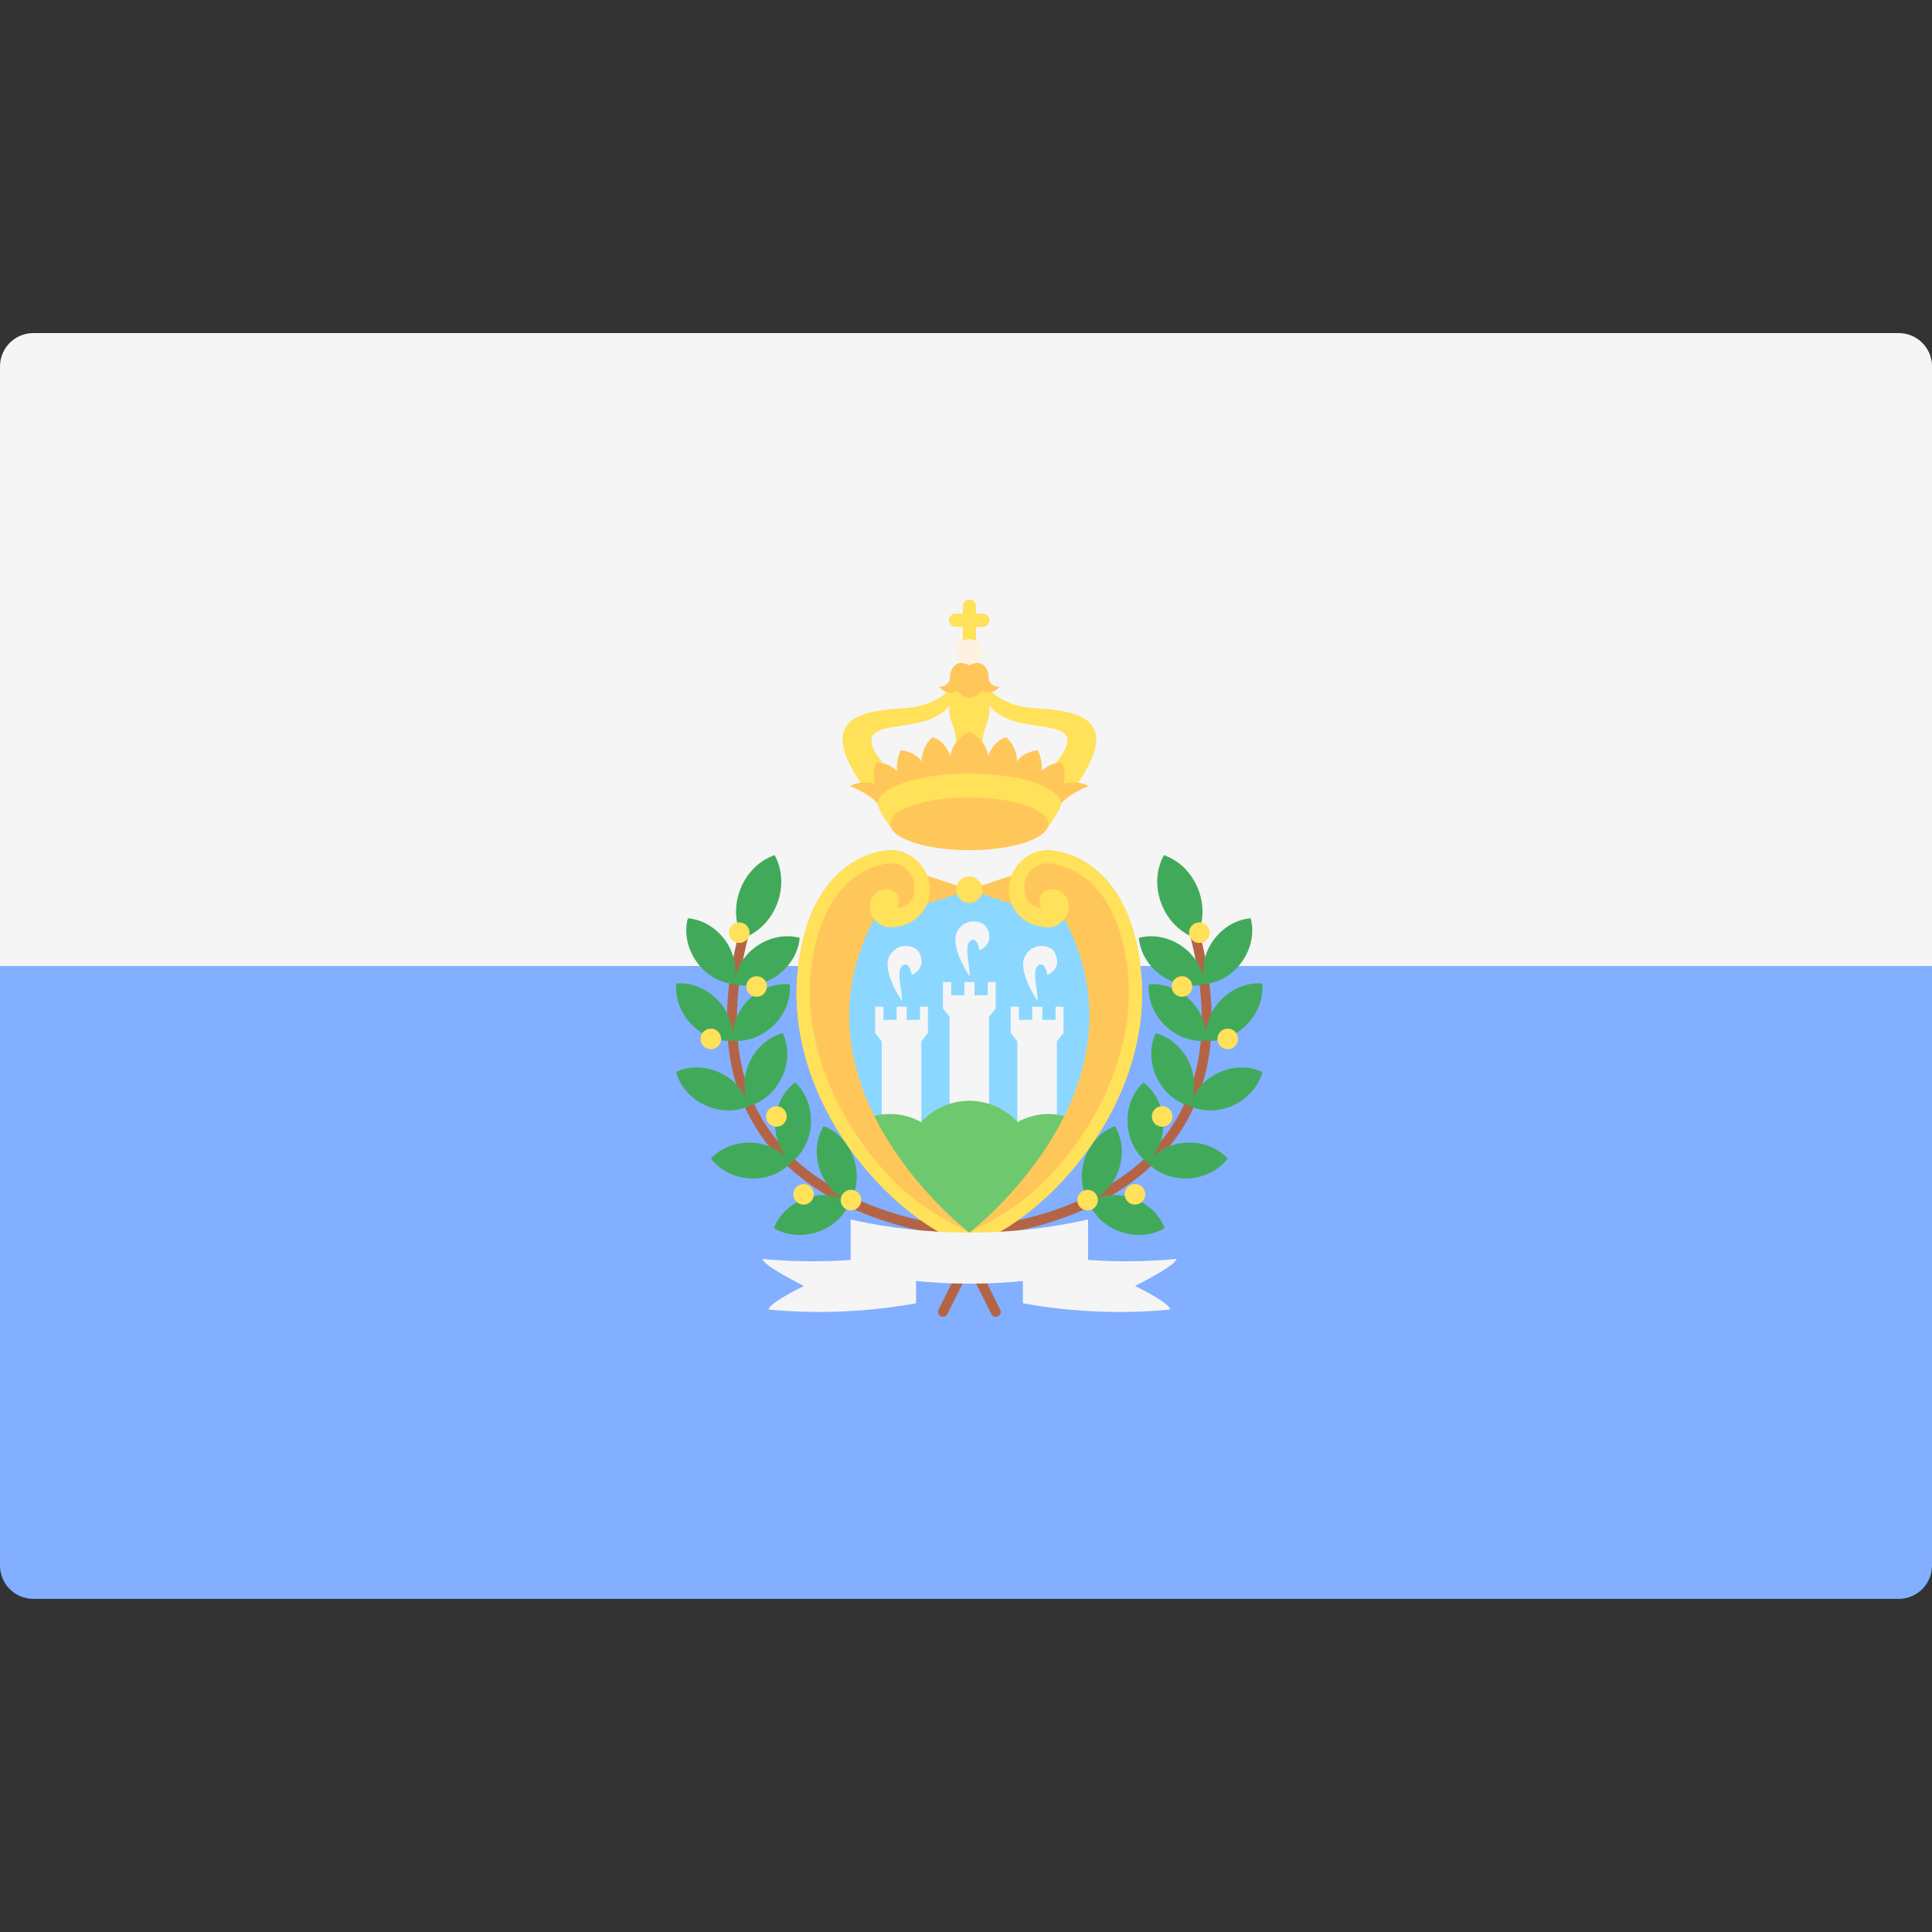 <svg width="50" height="50" viewBox="0 0 50 50" fill="none" xmlns="http://www.w3.org/2000/svg">
<rect x="0" y="0" width="50" height="50" fill="#333333" stroke="none"/>
<g clip-path="url(#clip0_106_17823)">
<path d="M50 25H0V9.482C0 9.006 0.387 8.62 0.863 8.62H49.138C49.614 8.62 50.001 9.006 50.001 9.482L50 25Z" fill="#F5F5F5"/>
<path d="M0 25H50V40.517C50 40.993 49.614 41.379 49.138 41.379H0.863C0.387 41.379 0 40.993 0 40.517V25Z" fill="#82AFFF"/>
<path d="M25.081 32.029C24.934 32.023 21.488 31.846 19.758 29.476C18.75 28.095 18.548 26.258 19.16 24.017L19.407 24.084C18.817 26.246 19.004 28.009 19.964 29.324C21.62 31.595 25.057 31.772 25.092 31.773L25.081 32.029Z" fill="#B46446"/>
<path d="M19.156 23.023C18.986 23.465 19.025 23.929 19.222 24.28C19.603 24.151 19.942 23.832 20.112 23.39C20.282 22.947 20.244 22.483 20.047 22.132C19.665 22.261 19.326 22.58 19.156 23.023Z" fill="#41AA5A"/>
<path d="M21.316 29.143C21.127 29.454 21.078 29.871 21.218 30.276C21.348 30.655 21.618 30.934 21.93 31.075C21.627 30.916 21.241 30.876 20.862 31.007C20.457 31.146 20.159 31.442 20.03 31.783C20.341 31.971 20.759 32.021 21.164 31.881C21.569 31.741 21.867 31.445 21.996 31.105L21.995 31.105C22.183 30.794 22.232 30.378 22.092 29.975C21.953 29.57 21.657 29.271 21.316 29.143Z" fill="#41AA5A"/>
<path d="M20.577 28.013C20.286 28.231 20.085 28.6 20.063 29.028C20.043 29.428 20.189 29.787 20.426 30.034C20.204 29.774 19.861 29.593 19.461 29.573C19.033 29.552 18.646 29.715 18.4 29.983C18.618 30.274 18.987 30.476 19.415 30.497C19.843 30.518 20.23 30.355 20.476 30.087C20.476 30.087 20.476 30.087 20.476 30.087C20.765 29.868 20.966 29.5 20.987 29.074C21.009 28.646 20.845 28.259 20.577 28.013Z" fill="#41AA5A"/>
<path d="M20.258 26.739C19.906 26.832 19.58 27.097 19.399 27.485C19.23 27.848 19.229 28.236 19.355 28.554C19.248 28.229 18.998 27.932 18.636 27.763C18.247 27.581 17.827 27.587 17.498 27.742C17.59 28.094 17.856 28.42 18.244 28.601C18.632 28.782 19.052 28.777 19.382 28.622C19.382 28.622 19.381 28.622 19.381 28.622C19.732 28.528 20.056 28.264 20.237 27.877C20.419 27.489 20.413 27.069 20.258 26.739Z" fill="#41AA5A"/>
<path d="M20.439 25.475C20.077 25.439 19.679 25.574 19.374 25.875C19.089 26.156 18.953 26.519 18.961 26.862C18.973 26.52 18.843 26.154 18.562 25.869C18.261 25.564 17.865 25.423 17.503 25.453C17.467 25.816 17.602 26.213 17.903 26.518C18.203 26.824 18.599 26.965 18.962 26.934C18.962 26.934 18.962 26.934 18.962 26.934C19.323 26.968 19.719 26.834 20.023 26.534C20.329 26.233 20.47 25.838 20.439 25.475Z" fill="#41AA5A"/>
<path d="M20.695 24.272C20.344 24.176 19.929 24.244 19.578 24.49C19.251 24.72 19.057 25.056 19.007 25.395C19.076 25.059 19.008 24.678 18.779 24.35C18.532 23.999 18.166 23.794 17.803 23.765C17.707 24.116 17.775 24.531 18.021 24.881C18.267 25.232 18.634 25.437 18.997 25.467C18.997 25.467 18.997 25.466 18.997 25.466C19.347 25.56 19.76 25.493 20.11 25.248C20.46 25.002 20.665 24.635 20.695 24.272Z" fill="#41AA5A"/>
<path d="M20.797 31.176C20.944 31.176 21.064 31.057 21.064 30.909C21.064 30.762 20.944 30.643 20.797 30.643C20.65 30.643 20.53 30.762 20.53 30.909C20.53 31.057 20.65 31.176 20.797 31.176Z" fill="#FFE15A"/>
<path d="M22.023 31.325C22.17 31.325 22.289 31.206 22.289 31.059C22.289 30.911 22.17 30.792 22.023 30.792C21.875 30.792 21.756 30.911 21.756 31.059C21.756 31.206 21.875 31.325 22.023 31.325Z" fill="#FFE15A"/>
<path d="M20.093 29.16C20.24 29.16 20.36 29.041 20.36 28.894C20.36 28.746 20.24 28.627 20.093 28.627C19.946 28.627 19.826 28.746 19.826 28.894C19.826 29.041 19.946 29.16 20.093 29.16Z" fill="#FFE15A"/>
<path d="M18.397 27.154C18.544 27.154 18.663 27.035 18.663 26.888C18.663 26.741 18.544 26.621 18.397 26.621C18.249 26.621 18.13 26.741 18.13 26.888C18.13 27.035 18.249 27.154 18.397 27.154Z" fill="#FFE15A"/>
<path d="M19.581 25.797C19.728 25.797 19.848 25.678 19.848 25.53C19.848 25.383 19.728 25.264 19.581 25.264C19.434 25.264 19.314 25.383 19.314 25.53C19.314 25.678 19.434 25.797 19.581 25.797Z" fill="#FFE15A"/>
<path d="M19.132 24.404C19.279 24.404 19.399 24.285 19.399 24.138C19.399 23.991 19.279 23.871 19.132 23.871C18.985 23.871 18.865 23.991 18.865 24.138C18.865 24.285 18.985 24.404 19.132 24.404Z" fill="#FFE15A"/>
<path d="M25.091 32.029L25.08 31.773C25.115 31.772 28.552 31.595 30.208 29.324C31.167 28.009 31.355 26.246 30.765 24.084L31.012 24.017C31.623 26.258 31.422 28.095 30.414 29.476C28.684 31.847 25.237 32.023 25.091 32.029Z" fill="#B46446"/>
<path d="M31.013 23.023C31.183 23.465 31.144 23.929 30.947 24.28C30.566 24.151 30.227 23.832 30.057 23.39C29.887 22.947 29.925 22.483 30.122 22.132C30.504 22.261 30.843 22.58 31.013 23.023Z" fill="#41AA5A"/>
<path d="M28.854 29.143C29.042 29.454 29.092 29.871 28.952 30.276C28.822 30.655 28.552 30.934 28.24 31.075C28.543 30.916 28.929 30.876 29.308 31.007C29.713 31.146 30.011 31.442 30.14 31.783C29.828 31.971 29.411 32.021 29.006 31.881C28.601 31.741 28.303 31.445 28.174 31.105C28.174 31.105 28.174 31.105 28.174 31.105C27.987 30.794 27.938 30.378 28.078 29.975C28.217 29.57 28.513 29.271 28.854 29.143Z" fill="#41AA5A"/>
<path d="M29.592 28.013C29.883 28.231 30.085 28.6 30.106 29.028C30.126 29.428 29.98 29.787 29.743 30.034C29.965 29.774 30.309 29.593 30.708 29.573C31.136 29.552 31.523 29.715 31.77 29.983C31.551 30.274 31.182 30.476 30.755 30.497C30.327 30.518 29.94 30.355 29.693 30.087C29.693 30.087 29.693 30.087 29.693 30.087C29.404 29.868 29.203 29.5 29.182 29.074C29.161 28.646 29.324 28.259 29.592 28.013Z" fill="#41AA5A"/>
<path d="M29.911 26.739C30.263 26.832 30.589 27.097 30.77 27.485C30.94 27.848 30.94 28.236 30.814 28.554C30.922 28.229 31.171 27.932 31.534 27.763C31.922 27.581 32.342 27.587 32.671 27.742C32.579 28.094 32.313 28.42 31.925 28.601C31.537 28.782 31.117 28.777 30.788 28.622C30.788 28.622 30.788 28.622 30.788 28.622C30.437 28.528 30.113 28.264 29.932 27.877C29.751 27.489 29.756 27.069 29.911 26.739Z" fill="#41AA5A"/>
<path d="M29.73 25.475C30.092 25.439 30.49 25.574 30.795 25.875C31.081 26.156 31.216 26.519 31.209 26.862C31.196 26.52 31.327 26.154 31.608 25.869C31.909 25.564 32.304 25.423 32.667 25.453C32.703 25.816 32.568 26.213 32.267 26.518C31.966 26.824 31.57 26.965 31.208 26.934C31.208 26.934 31.208 26.934 31.208 26.934C30.846 26.968 30.45 26.834 30.146 26.534C29.841 26.233 29.7 25.838 29.73 25.475Z" fill="#41AA5A"/>
<path d="M29.474 24.272C29.825 24.176 30.24 24.244 30.591 24.49C30.919 24.72 31.113 25.056 31.162 25.395C31.093 25.059 31.161 24.678 31.391 24.35C31.637 23.999 32.004 23.794 32.367 23.765C32.462 24.116 32.394 24.531 32.148 24.881C31.902 25.232 31.535 25.437 31.173 25.467C31.173 25.467 31.173 25.466 31.173 25.466C30.822 25.56 30.409 25.493 30.06 25.248C29.709 25.002 29.504 24.635 29.474 24.272Z" fill="#41AA5A"/>
<path d="M29.374 31.176C29.521 31.176 29.64 31.057 29.64 30.909C29.64 30.762 29.521 30.643 29.374 30.643C29.226 30.643 29.107 30.762 29.107 30.909C29.107 31.057 29.226 31.176 29.374 31.176Z" fill="#FFE15A"/>
<path d="M28.146 31.325C28.293 31.325 28.413 31.206 28.413 31.059C28.413 30.911 28.293 30.792 28.146 30.792C27.999 30.792 27.879 30.911 27.879 31.059C27.879 31.206 27.999 31.325 28.146 31.325Z" fill="#FFE15A"/>
<path d="M30.077 29.16C30.224 29.16 30.343 29.041 30.343 28.894C30.343 28.746 30.224 28.627 30.077 28.627C29.93 28.627 29.81 28.746 29.81 28.894C29.81 29.041 29.93 29.16 30.077 29.16Z" fill="#FFE15A"/>
<path d="M31.773 27.154C31.92 27.154 32.04 27.035 32.04 26.888C32.04 26.741 31.92 26.621 31.773 26.621C31.626 26.621 31.506 26.741 31.506 26.888C31.506 27.035 31.626 27.154 31.773 27.154Z" fill="#FFE15A"/>
<path d="M30.59 25.797C30.737 25.797 30.856 25.678 30.856 25.53C30.856 25.383 30.737 25.264 30.59 25.264C30.442 25.264 30.323 25.383 30.323 25.53C30.323 25.678 30.442 25.797 30.59 25.797Z" fill="#FFE15A"/>
<path d="M31.039 24.404C31.186 24.404 31.305 24.285 31.305 24.138C31.305 23.991 31.186 23.871 31.039 23.871C30.891 23.871 30.772 23.991 30.772 24.138C30.772 24.285 30.891 24.404 31.039 24.404Z" fill="#FFE15A"/>
<path d="M26.587 23.07H23.528C22.576 23.07 21.804 23.842 21.804 24.794V27.489C21.804 28.442 22.576 29.213 23.528 29.213H26.587C27.54 29.213 28.311 28.442 28.311 27.489V24.794C28.311 23.842 27.54 23.07 26.587 23.07Z" fill="#8CD7FF"/>
<path d="M25.563 25.416V25.757H25.221V25.416H24.959V25.757H24.617V25.416H24.404V26.099L24.575 26.315V28.829H25.598V26.315L25.769 26.099V25.416H25.563Z" fill="#F5F5F5"/>
<path d="M25.136 24.335C25.305 24.253 25.349 24.598 25.349 24.598C25.705 24.42 25.612 24.132 25.527 23.994C25.413 23.809 24.958 23.738 24.766 24.122C24.574 24.506 25.093 25.267 25.093 25.267C25.122 25.032 24.915 24.442 25.136 24.335Z" fill="#F5F5F5"/>
<path d="M27.317 26.052V26.393H26.975V26.052H26.713V26.393H26.371V26.052H26.158V26.735L26.328 26.951V29.465H27.352V26.951L27.523 26.735V26.052H27.317Z" fill="#F5F5F5"/>
<path d="M26.891 24.972C27.06 24.89 27.104 25.235 27.104 25.235C27.46 25.057 27.367 24.768 27.282 24.63C27.168 24.445 26.713 24.374 26.521 24.758C26.329 25.142 26.848 25.903 26.848 25.903C26.877 25.669 26.67 25.078 26.891 24.972Z" fill="#F5F5F5"/>
<path d="M23.808 26.052V26.393H23.467V26.052H23.204V26.393H22.863V26.052H22.649V26.735L22.82 26.951V29.465H23.844V26.951L24.014 26.735V26.052H23.808Z" fill="#F5F5F5"/>
<path d="M23.381 24.972C23.55 24.89 23.595 25.235 23.595 25.235C23.95 25.057 23.858 24.768 23.773 24.63C23.659 24.445 23.204 24.374 23.012 24.758C22.82 25.142 23.339 25.903 23.339 25.903C23.367 25.669 23.161 25.078 23.381 24.972Z" fill="#F5F5F5"/>
<path d="M27.886 29.012C27.658 28.899 27.405 28.83 27.134 28.83C26.843 28.83 26.573 28.909 26.333 29.038C26.022 28.702 25.58 28.488 25.086 28.488C24.591 28.488 24.15 28.702 23.838 29.038C23.598 28.909 23.329 28.83 23.038 28.83C22.766 28.83 22.513 28.899 22.285 29.012C22.773 29.905 23.706 31.35 25.086 31.902C26.466 31.35 27.399 29.905 27.886 29.012Z" fill="#6EC86E"/>
<path d="M25.073 17.573L25.089 17.565C25.089 17.565 25.084 17.567 25.073 17.573Z" fill="#FFE15A"/>
<path d="M25.088 17.565L25.104 17.573C25.093 17.567 25.088 17.565 25.088 17.565Z" fill="#FFE15A"/>
<path d="M28.363 19.026C28.267 18.472 27.552 18.376 26.731 18.323C25.909 18.269 25.557 17.8 25.557 17.8H24.619C24.619 17.8 24.267 18.269 23.445 18.323C22.624 18.376 21.909 18.472 21.813 19.026C21.717 19.581 22.421 20.456 22.421 20.456L23.04 19.954C23.04 19.954 22.282 19.229 22.656 18.962C23.024 18.699 24.099 18.881 24.578 18.249C24.558 18.381 24.565 18.544 24.647 18.745C24.803 19.13 24.746 19.613 24.746 19.613H25.088H25.429C25.429 19.613 25.372 19.13 25.529 18.745C25.611 18.544 25.618 18.381 25.598 18.249C26.076 18.881 27.151 18.699 27.52 18.962C27.893 19.229 27.136 19.954 27.136 19.954L27.754 20.456C27.755 20.456 28.459 19.581 28.363 19.026Z" fill="#FFE15A"/>
<path d="M25.436 15.88H25.258V15.688C25.258 15.594 25.182 15.518 25.087 15.518C24.993 15.518 24.917 15.594 24.917 15.688V15.88H24.732C24.637 15.88 24.561 15.957 24.561 16.051C24.561 16.145 24.637 16.222 24.732 16.222H24.917V16.712C24.917 16.807 24.993 16.883 25.087 16.883C25.182 16.883 25.258 16.807 25.258 16.712V16.222H25.436C25.53 16.222 25.607 16.145 25.607 16.051C25.607 15.957 25.53 15.88 25.436 15.88Z" fill="#FFE15A"/>
<path d="M25.085 17.224C25.274 17.224 25.427 17.071 25.427 16.882C25.427 16.694 25.274 16.541 25.085 16.541C24.896 16.541 24.744 16.694 24.744 16.882C24.744 17.071 24.896 17.224 25.085 17.224Z" fill="#FFF0E1"/>
<path d="M22.64 23.752C22.777 23.821 22.938 23.88 23.102 23.88C23.668 23.88 23.945 23.56 23.945 22.995C23.945 22.429 23.604 22.003 23.038 22.003C23.038 22.003 22.974 22.004 22.872 22.02C22.85 22.023 22.828 22.026 22.807 22.031C22.263 22.135 20.92 22.636 20.649 25.075C20.27 28.484 23.038 31.56 25.086 32.243V31.901C25.086 31.901 20.251 28.204 22.64 23.752Z" fill="#FFC75A"/>
<path d="M23.039 22.344L25.087 23.026L23.039 23.709V22.344Z" fill="#FFC75A"/>
<path d="M27.135 23.709L25.087 23.026L27.135 22.344V23.709Z" fill="#FFE15A"/>
<path d="M20.988 25.112C21.233 22.911 22.386 22.458 22.883 22.363C22.894 22.361 22.905 22.359 22.924 22.356C22.986 22.347 23.029 22.344 23.043 22.343C23.417 22.346 23.664 22.628 23.664 22.969C23.664 23.346 23.444 23.488 23.223 23.495C23.223 23.495 23.401 23.126 23.038 23.026C22.794 22.959 22.484 23.154 22.512 23.51C22.532 23.759 22.769 24 23.038 24C23.604 24 24.062 23.591 24.062 23.026C24.062 22.46 23.604 22.002 23.038 22.002C23.038 22.002 22.974 22.003 22.872 22.019C22.85 22.022 22.828 22.026 22.807 22.03C22.263 22.134 20.92 22.635 20.649 25.074C20.27 28.483 23.038 31.559 25.086 32.242V31.901C25.086 31.901 24.361 31.538 23.865 31.186C22.333 30.097 20.712 27.601 20.988 25.112Z" fill="#FFE15A"/>
<path d="M27.531 23.752C27.394 23.821 27.233 23.88 27.069 23.88C26.503 23.88 26.226 23.56 26.226 22.995C26.226 22.429 26.568 22.003 27.133 22.003C27.133 22.003 27.197 22.004 27.299 22.02C27.321 22.023 27.343 22.026 27.364 22.031C27.908 22.135 29.251 22.636 29.522 25.075C29.901 28.484 27.133 31.56 25.085 32.243V31.901C25.085 31.901 29.921 28.204 27.531 23.752Z" fill="#FFC75A"/>
<path d="M27.133 22.344L25.085 23.026L27.133 23.709V22.344Z" fill="#FFC75A"/>
<path d="M29.184 25.112C28.939 22.911 27.785 22.458 27.288 22.363C27.278 22.361 27.267 22.359 27.248 22.356C27.185 22.347 27.142 22.344 27.129 22.343C26.755 22.346 26.508 22.628 26.508 22.969C26.508 23.346 26.728 23.488 26.948 23.495C26.948 23.495 26.771 23.126 27.134 23.026C27.378 22.959 27.688 23.154 27.66 23.51C27.64 23.759 27.402 24 27.134 24C26.568 24 26.11 23.591 26.11 23.026C26.11 22.46 26.568 22.002 27.134 22.002C27.134 22.002 27.197 22.003 27.299 22.019C27.321 22.022 27.343 22.026 27.365 22.03C27.908 22.134 29.252 22.635 29.523 25.074C29.902 28.483 27.134 31.559 25.085 32.242V31.901C25.085 31.901 25.811 31.538 26.307 31.186C27.839 30.097 29.46 27.601 29.184 25.112Z" fill="#FFE15A"/>
<path d="M25.085 23.368C25.274 23.368 25.427 23.215 25.427 23.027C25.427 22.838 25.274 22.686 25.085 22.686C24.896 22.686 24.744 22.838 24.744 23.027C24.744 23.215 24.896 23.368 25.085 23.368Z" fill="#FFE15A"/>
<path d="M27.523 20.285C27.614 20.051 27.491 19.736 27.491 19.736C27.177 19.725 26.958 19.955 26.958 19.955C26.985 19.672 26.862 19.416 26.862 19.416C26.457 19.464 26.323 19.704 26.323 19.704C26.302 19.261 26.035 19.08 26.035 19.08C25.683 19.187 25.577 19.571 25.577 19.571C25.523 19.133 25.086 18.931 25.086 18.931C25.086 18.931 24.649 19.133 24.595 19.571C24.595 19.571 24.489 19.186 24.137 19.08C24.137 19.08 23.87 19.261 23.849 19.704C23.849 19.704 23.715 19.464 23.31 19.416C23.31 19.416 23.187 19.672 23.214 19.955C23.214 19.955 22.995 19.725 22.681 19.736C22.681 19.736 22.558 20.051 22.649 20.285C22.649 20.285 22.291 20.173 21.998 20.344C21.998 20.344 22.536 20.552 22.715 20.808H27.457C27.636 20.552 28.174 20.344 28.174 20.344C27.881 20.173 27.523 20.285 27.523 20.285Z" fill="#FFC75A"/>
<path d="M27.457 20.808C27.457 20.962 27.098 21.436 27.098 21.436C27.098 21.436 25.935 21.598 25.086 21.598C24.232 21.598 23.066 21.432 23.066 21.432C23.066 21.432 22.715 20.96 22.715 20.808C22.715 20.372 23.776 20.018 25.086 20.018C26.395 20.018 27.457 20.372 27.457 20.808Z" fill="#FFE15A"/>
<path d="M25.085 22.003C26.216 22.003 27.134 21.697 27.134 21.32C27.134 20.943 26.216 20.638 25.085 20.638C23.954 20.638 23.037 20.943 23.037 21.32C23.037 21.697 23.954 22.003 25.085 22.003Z" fill="#FFC75A"/>
<path d="M25.587 17.533C25.587 17.309 25.42 17.024 25.086 17.224C24.752 17.024 24.585 17.309 24.585 17.533C24.585 17.757 24.329 17.789 24.297 17.768C24.297 17.768 24.51 18.045 24.756 17.864C24.756 17.864 24.887 18.056 25.086 18.056C25.285 18.056 25.417 17.864 25.417 17.864C25.662 18.045 25.875 17.768 25.875 17.768C25.843 17.789 25.587 17.757 25.587 17.533Z" fill="#FFC75A"/>
<path d="M24.405 34.077C24.386 34.077 24.366 34.073 24.348 34.064C24.284 34.032 24.259 33.955 24.29 33.892L24.973 32.527C25.005 32.464 25.081 32.438 25.145 32.47C25.208 32.501 25.234 32.578 25.202 32.641L24.519 34.007C24.497 34.051 24.452 34.077 24.405 34.077Z" fill="#B46446"/>
<path d="M25.77 34.078C25.723 34.078 25.678 34.052 25.656 34.007L24.973 32.642C24.941 32.578 24.967 32.501 25.03 32.47C25.093 32.438 25.17 32.464 25.202 32.527L25.885 33.892C25.916 33.956 25.891 34.033 25.827 34.064C25.809 34.073 25.789 34.078 25.77 34.078Z" fill="#B46446"/>
<path d="M28.159 32.882C26.136 33.334 24.038 33.334 22.015 32.882C22.015 32.541 22.015 31.902 22.015 31.561C24.038 32.013 26.136 32.013 28.159 31.561C28.159 31.902 28.159 32.541 28.159 32.882Z" fill="#F5F5F5"/>
<path d="M23.708 32.385C22.401 32.637 21.063 32.706 19.73 32.581C19.753 32.758 20.806 33.281 20.806 33.281C20.806 33.281 19.877 33.73 19.898 33.892C21.173 34.012 22.454 33.955 23.708 33.729V32.385Z" fill="#F5F5F5"/>
<path d="M26.472 32.385C27.778 32.637 29.117 32.706 30.449 32.581C30.427 32.758 29.373 33.281 29.373 33.281C29.373 33.281 30.302 33.73 30.282 33.892C29.007 34.012 27.725 33.955 26.472 33.729V32.385Z" fill="#F5F5F5"/>
</g>
<defs>
<clipPath id="clip0_106_17823">
<rect width="50" height="50" fill="white"/>
</clipPath>
</defs>
</svg>
